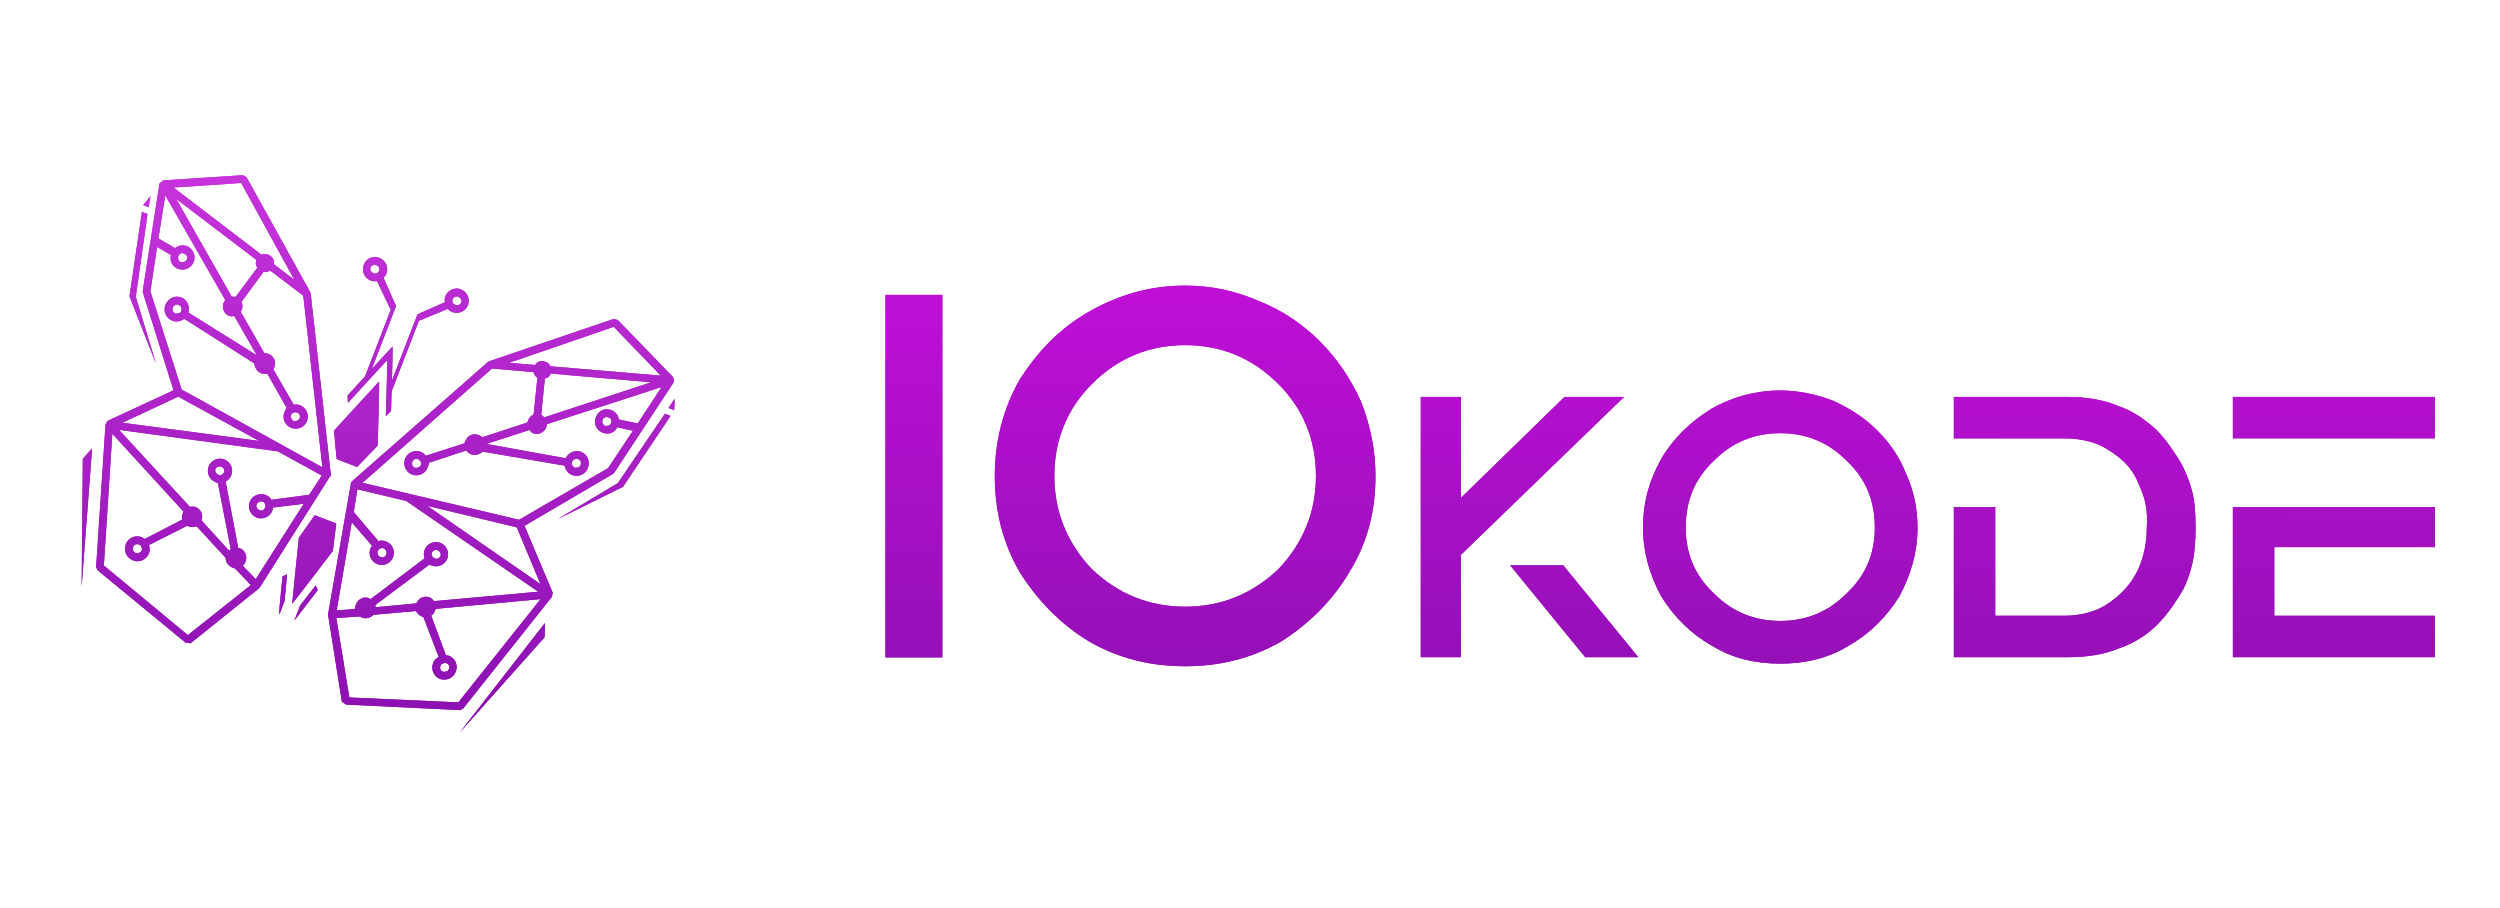 <?xml version="1.0" encoding="UTF-8" standalone="no"?>
<!DOCTYPE svg PUBLIC "-//W3C//DTD SVG 1.1//EN" "http://www.w3.org/Graphics/SVG/1.1/DTD/svg11.dtd">
<svg width="100%" height="100%" viewBox="0 0 10756 3906" version="1.1" xmlns="http://www.w3.org/2000/svg" xmlns:xlink="http://www.w3.org/1999/xlink" xml:space="preserve" xmlns:serif="http://www.serif.com/" style="fill-rule:evenodd;clip-rule:evenodd;stroke-linejoin:round;stroke-miterlimit:2;">
    <style>
        svg {
            filter: drop-shadow(0 0 3px #E579EB);
        }
    </style>
    <g transform="matrix(1,0,0,1,-21802.5,-5467.45)">
        <g id="_8.-Mariposa-y-texto-en-horizontal-sobre-fondo-oscuro" serif:id="8. Mariposa y texto en horizontal sobre fondo oscuro" transform="matrix(2.754,0,0,1,-25827.1,5467.45)">
            <g id="Texto">
                <g transform="matrix(4.36,0,0,12.006,17871.5,-7512.33)">
                    <g>
                        <g id="Letra-E" serif:id="Letra E" transform="matrix(0,463.987,463.987,0,703.96,657.993)">
                            <path d="M0.269,-0.078L0.269,0.078L0.237,0.078L0.237,-0.078L0.269,-0.078ZM0.322,-0.078L0.438,-0.078L0.438,0.078L0.406,0.078L0.406,-0.046L0.353,-0.046L0.353,0.078L0.322,0.078L0.322,-0.078Z" style="fill:url(#_Linear1);fill-rule:nonzero;"/>
                        </g>
                        <g id="Letra-D" serif:id="Letra D" transform="matrix(0,463.987,463.987,0,611.396,657.993)">
                            <path d="M0.237,-0.094L0.269,-0.094L0.269,-0.009C0.269,0.005 0.272,0.017 0.279,0.027C0.286,0.038 0.294,0.045 0.305,0.049C0.315,0.054 0.326,0.056 0.338,0.055C0.349,0.055 0.36,0.053 0.371,0.048C0.381,0.043 0.389,0.036 0.396,0.026C0.403,0.016 0.406,0.004 0.406,-0.009L0.406,-0.062L0.322,-0.062L0.322,-0.094L0.438,-0.094L0.438,-0.006C0.438,0.009 0.436,0.022 0.431,0.034C0.427,0.046 0.42,0.056 0.413,0.063C0.405,0.071 0.396,0.077 0.386,0.083C0.376,0.088 0.365,0.091 0.354,0.092C0.343,0.093 0.332,0.093 0.321,0.092C0.31,0.091 0.299,0.087 0.289,0.082C0.279,0.076 0.27,0.07 0.262,0.062C0.255,0.054 0.248,0.045 0.244,0.033C0.239,0.021 0.237,0.008 0.237,-0.006L0.237,-0.094Z" style="fill:url(#_Linear2);fill-rule:nonzero;"/>
                        </g>
                        <g id="Letra-O--2-" serif:id="Letra O (2)" transform="matrix(0,463.987,463.987,0,505.599,657.993)">
                            <path d="M0.246,-0.053C0.256,-0.069 0.268,-0.082 0.285,-0.092C0.301,-0.101 0.318,-0.106 0.338,-0.106C0.357,-0.106 0.374,-0.101 0.391,-0.092C0.407,-0.082 0.42,-0.069 0.429,-0.053C0.439,-0.037 0.443,-0.019 0.443,-0C0.443,0.019 0.439,0.037 0.429,0.053C0.42,0.069 0.407,0.082 0.391,0.092C0.374,0.101 0.357,0.106 0.338,0.106C0.323,0.106 0.309,0.103 0.296,0.097C0.283,0.092 0.272,0.084 0.263,0.075C0.253,0.065 0.246,0.054 0.24,0.041C0.235,0.028 0.232,0.014 0.232,-0C0.232,-0.019 0.237,-0.037 0.246,-0.053ZM0.389,-0.051C0.375,-0.066 0.358,-0.073 0.338,-0.073C0.317,-0.073 0.3,-0.066 0.286,-0.051C0.272,-0.037 0.265,-0.02 0.265,-0C0.265,0.02 0.272,0.037 0.286,0.051C0.3,0.066 0.317,0.073 0.338,0.073C0.358,0.073 0.375,0.066 0.389,0.051C0.403,0.037 0.41,0.02 0.41,-0C0.41,-0.02 0.403,-0.037 0.389,-0.051Z" style="fill:url(#_Linear3);fill-rule:nonzero;"/>
                        </g>
                        <g id="Letra-K" serif:id="Letra K" transform="matrix(0,463.987,463.987,0,415.75,657.993)">
                            <path d="M0.237,0.027L0.315,-0.053L0.237,-0.053L0.237,-0.084L0.438,-0.084L0.438,-0.053L0.359,-0.053C0.332,-0.025 0.291,0.017 0.237,0.073L0.237,0.027ZM0.367,-0.015L0.438,0.043L0.438,0.084L0.367,0.026L0.367,-0.015Z" style="fill:url(#_Linear4);fill-rule:nonzero;"/>
                        </g>
                        <g id="Letro-O--1-" serif:id="Letro O (1)" transform="matrix(0,463.987,463.987,0,292.356,657.993)">
                            <path d="M0.171,-0.074C0.184,-0.097 0.202,-0.114 0.224,-0.128C0.247,-0.141 0.272,-0.147 0.298,-0.147C0.325,-0.147 0.349,-0.141 0.372,-0.128C0.394,-0.114 0.412,-0.097 0.426,-0.074C0.439,-0.051 0.445,-0.027 0.445,0C0.445,0.027 0.439,0.051 0.426,0.074C0.412,0.096 0.394,0.114 0.372,0.127C0.349,0.141 0.325,0.147 0.298,0.147C0.278,0.147 0.259,0.143 0.241,0.136C0.223,0.128 0.207,0.117 0.194,0.104C0.181,0.091 0.17,0.075 0.163,0.057C0.155,0.039 0.151,0.02 0.151,0C0.151,-0.027 0.158,-0.051 0.171,-0.074ZM0.37,-0.072C0.35,-0.091 0.326,-0.101 0.298,-0.101C0.27,-0.101 0.246,-0.091 0.227,-0.072C0.207,-0.052 0.197,-0.028 0.197,0C0.197,0.028 0.207,0.052 0.227,0.072C0.246,0.091 0.27,0.101 0.298,0.101C0.326,0.101 0.35,0.091 0.37,0.072C0.389,0.052 0.399,0.028 0.399,0C0.399,-0.028 0.389,-0.052 0.37,-0.072Z" style="fill:url(#_Linear5);fill-rule:nonzero;"/>
                        </g>
                        <g id="Letra-I" serif:id="Letra I" transform="matrix(463.987,0,0,-463.987,56.898,796.344)">
                            <rect x="0.276" y="-0.14" width="0.044" height="0.28" style="fill:url(#_Linear6);"/>
                        </g>
                    </g>
                    <g>
                        <g id="Letra-E1" serif:id="Letra E" transform="matrix(0,463.987,463.987,0,703.96,657.993)">
                            <path d="M0.269,-0.078L0.269,0.078L0.237,0.078L0.237,-0.078L0.269,-0.078ZM0.322,-0.078L0.438,-0.078L0.438,0.078L0.406,0.078L0.406,-0.046L0.353,-0.046L0.353,0.078L0.322,0.078L0.322,-0.078Z" style="fill:url(#_Linear7);fill-rule:nonzero;"/>
                        </g>
                        <g id="Letra-D1" serif:id="Letra D" transform="matrix(0,463.987,463.987,0,611.396,657.993)">
                            <path d="M0.237,-0.094L0.269,-0.094L0.269,-0.009C0.269,0.005 0.272,0.017 0.279,0.027C0.286,0.038 0.294,0.045 0.305,0.049C0.315,0.054 0.326,0.056 0.338,0.055C0.349,0.055 0.36,0.053 0.371,0.048C0.381,0.043 0.389,0.036 0.396,0.026C0.403,0.016 0.406,0.004 0.406,-0.009L0.406,-0.062L0.322,-0.062L0.322,-0.094L0.438,-0.094L0.438,-0.006C0.438,0.009 0.436,0.022 0.431,0.034C0.427,0.046 0.42,0.056 0.413,0.063C0.405,0.071 0.396,0.077 0.386,0.083C0.376,0.088 0.365,0.091 0.354,0.092C0.343,0.093 0.332,0.093 0.321,0.092C0.31,0.091 0.299,0.087 0.289,0.082C0.279,0.076 0.27,0.07 0.262,0.062C0.255,0.054 0.248,0.045 0.244,0.033C0.239,0.021 0.237,0.008 0.237,-0.006L0.237,-0.094Z" style="fill:url(#_Linear8);fill-rule:nonzero;"/>
                        </g>
                        <g id="Letra-O--2-1" serif:id="Letra O (2)" transform="matrix(0,463.987,463.987,0,505.599,657.993)">
                            <path d="M0.246,-0.053C0.256,-0.069 0.268,-0.082 0.285,-0.092C0.301,-0.101 0.318,-0.106 0.338,-0.106C0.357,-0.106 0.374,-0.101 0.391,-0.092C0.407,-0.082 0.42,-0.069 0.429,-0.053C0.439,-0.037 0.443,-0.019 0.443,-0C0.443,0.019 0.439,0.037 0.429,0.053C0.42,0.069 0.407,0.082 0.391,0.092C0.374,0.101 0.357,0.106 0.338,0.106C0.323,0.106 0.309,0.103 0.296,0.097C0.283,0.092 0.272,0.084 0.263,0.075C0.253,0.065 0.246,0.054 0.24,0.041C0.235,0.028 0.232,0.014 0.232,-0C0.232,-0.019 0.237,-0.037 0.246,-0.053ZM0.389,-0.051C0.375,-0.066 0.358,-0.073 0.338,-0.073C0.317,-0.073 0.3,-0.066 0.286,-0.051C0.272,-0.037 0.265,-0.02 0.265,-0C0.265,0.02 0.272,0.037 0.286,0.051C0.3,0.066 0.317,0.073 0.338,0.073C0.358,0.073 0.375,0.066 0.389,0.051C0.403,0.037 0.41,0.02 0.41,-0C0.41,-0.02 0.403,-0.037 0.389,-0.051Z" style="fill:url(#_Linear9);fill-rule:nonzero;"/>
                        </g>
                        <g id="Letra-K1" serif:id="Letra K" transform="matrix(0,463.987,463.987,0,415.75,657.993)">
                            <path d="M0.237,0.027L0.315,-0.053L0.237,-0.053L0.237,-0.084L0.438,-0.084L0.438,-0.053L0.359,-0.053C0.332,-0.025 0.291,0.017 0.237,0.073L0.237,0.027ZM0.367,-0.015L0.438,0.043L0.438,0.084L0.367,0.026L0.367,-0.015Z" style="fill:url(#_Linear10);fill-rule:nonzero;"/>
                        </g>
                        <g id="Letro-O--1-1" serif:id="Letro O (1)" transform="matrix(0,463.987,463.987,0,292.356,657.993)">
                            <path d="M0.171,-0.074C0.184,-0.097 0.202,-0.114 0.224,-0.128C0.247,-0.141 0.272,-0.147 0.298,-0.147C0.325,-0.147 0.349,-0.141 0.372,-0.128C0.394,-0.114 0.412,-0.097 0.426,-0.074C0.439,-0.051 0.445,-0.027 0.445,0C0.445,0.027 0.439,0.051 0.426,0.074C0.412,0.096 0.394,0.114 0.372,0.127C0.349,0.141 0.325,0.147 0.298,0.147C0.278,0.147 0.259,0.143 0.241,0.136C0.223,0.128 0.207,0.117 0.194,0.104C0.181,0.091 0.17,0.075 0.163,0.057C0.155,0.039 0.151,0.02 0.151,0C0.151,-0.027 0.158,-0.051 0.171,-0.074ZM0.37,-0.072C0.35,-0.091 0.326,-0.101 0.298,-0.101C0.27,-0.101 0.246,-0.091 0.227,-0.072C0.207,-0.052 0.197,-0.028 0.197,0C0.197,0.028 0.207,0.052 0.227,0.072C0.246,0.091 0.27,0.101 0.298,0.101C0.326,0.101 0.35,0.091 0.37,0.072C0.389,0.052 0.399,0.028 0.399,0C0.399,-0.028 0.389,-0.052 0.37,-0.072Z" style="fill:url(#_Linear11);fill-rule:nonzero;"/>
                        </g>
                        <g id="Letra-I1" serif:id="Letra I" transform="matrix(463.987,0,0,-463.987,56.898,796.344)">
                            <rect x="0.276" y="-0.14" width="0.044" height="0.28" style="fill:url(#_Linear12);"/>
                        </g>
                    </g>
                </g>
            </g>
            <g id="Mariposa">
                <g transform="matrix(1.618,0,0,4.456,17077.3,-18.077)">
                    <g>
                        <g id="Ala-derecha" serif:id="Ala derecha">
                            <g id="Margen-inferior" serif:id="Margen inferior" transform="matrix(-211.518,547.818,547.818,211.518,757.563,306.908)">
                                <path d="M0.753,-0.037L0.556,0.037L0.534,0.029L0.753,-0.037Z" style="fill:url(#_Linear13);fill-rule:nonzero;"/>
                            </g>
                            <g id="Margen-medio" serif:id="Margen medio" transform="matrix(-211.518,547.818,547.818,211.518,781.172,316.024)">
                                <path d="M0.276,0.015L0.367,-0.056L0.279,0.025L0.142,0.056L0.142,0.046L0.276,0.015Z" style="fill:url(#_Linear14);fill-rule:nonzero;"/>
                            </g>
                            <g id="Margen-superior" serif:id="Margen superior" transform="matrix(-211.518,547.818,547.818,211.518,810.277,327.262)">
                                <path d="M0.131,-0.005L0.131,0.005L0.113,-0.001L0.131,-0.005Z" style="fill:url(#_Linear15);fill-rule:nonzero;"/>
                            </g>
                            <g id="Ala" transform="matrix(-211.518,547.818,547.818,211.518,684.248,278.6)">
                                <path d="M0.165,-0.077L0.167,-0.079L0.431,-0.217L0.434,-0.218L0.436,-0.217L0.436,-0.217L0.437,-0.217L0.437,-0.217L0.649,-0.175L0.651,-0.174L0.775,-0.102L0.777,-0.094L0.718,0.084L0.714,0.088L0.49,0.158L0.483,0.157L0.397,0.074L0.265,0.179L0.263,0.18L0.088,0.218L0.081,0.214L0.026,0.095L0.027,0.088L0.165,-0.077ZM0.156,-0.046L0.039,0.093L0.086,0.194L0.137,0.019C0.134,0.017 0.133,0.013 0.133,0.009C0.133,0.002 0.137,-0.004 0.144,-0.005L0.156,-0.046ZM0.427,-0.2L0.175,-0.069L0.156,-0.003C0.159,-0.001 0.162,0.002 0.162,0.006L0.221,0.022C0.224,0.019 0.228,0.017 0.233,0.017C0.235,0.017 0.236,0.017 0.237,0.017L0.286,-0.043C0.285,-0.045 0.285,-0.048 0.285,-0.05C0.285,-0.06 0.292,-0.067 0.302,-0.067C0.303,-0.067 0.304,-0.067 0.306,-0.067L0.348,-0.119C0.346,-0.122 0.345,-0.125 0.345,-0.129C0.345,-0.14 0.354,-0.149 0.365,-0.149C0.376,-0.149 0.385,-0.14 0.385,-0.129C0.385,-0.118 0.376,-0.109 0.365,-0.109C0.362,-0.109 0.36,-0.109 0.357,-0.11L0.316,-0.06C0.318,-0.057 0.319,-0.054 0.319,-0.05C0.319,-0.043 0.314,-0.037 0.308,-0.034L0.281,0.1C0.287,0.103 0.291,0.11 0.291,0.117C0.291,0.128 0.282,0.137 0.271,0.137C0.259,0.137 0.25,0.128 0.25,0.117C0.25,0.106 0.259,0.098 0.269,0.097L0.294,-0.033L0.247,0.025C0.249,0.027 0.25,0.03 0.25,0.033C0.25,0.042 0.242,0.049 0.233,0.049C0.231,0.049 0.23,0.049 0.228,0.048L0.103,0.202L0.173,0.187L0.178,0.156C0.172,0.152 0.168,0.146 0.168,0.139C0.168,0.127 0.177,0.119 0.188,0.119C0.199,0.119 0.208,0.127 0.208,0.139C0.208,0.149 0.201,0.157 0.191,0.158L0.187,0.184L0.259,0.168L0.391,0.062L0.427,-0.2ZM0.217,0.034L0.159,0.018C0.157,0.022 0.153,0.024 0.148,0.024L0.102,0.183L0.219,0.04C0.218,0.038 0.217,0.036 0.217,0.034ZM0.196,0.139C0.196,0.134 0.192,0.131 0.188,0.131C0.184,0.131 0.181,0.134 0.181,0.139C0.181,0.143 0.184,0.146 0.188,0.146C0.191,0.146 0.194,0.144 0.195,0.141C0.196,0.14 0.196,0.139 0.196,0.139ZM0.373,-0.129C0.373,-0.133 0.369,-0.136 0.365,-0.136C0.361,-0.136 0.358,-0.133 0.358,-0.129C0.358,-0.125 0.361,-0.121 0.365,-0.121C0.368,-0.121 0.371,-0.123 0.372,-0.126C0.372,-0.127 0.373,-0.128 0.373,-0.129ZM0.278,0.117C0.278,0.113 0.275,0.109 0.271,0.109C0.266,0.109 0.263,0.113 0.263,0.117C0.263,0.121 0.266,0.124 0.271,0.124C0.274,0.124 0.276,0.122 0.277,0.119C0.278,0.119 0.278,0.118 0.278,0.117ZM0.477,-0.196L0.44,-0.204L0.429,-0.122L0.49,0.134L0.566,-0.02C0.565,-0.022 0.563,-0.026 0.563,-0.029C0.563,-0.039 0.571,-0.046 0.58,-0.046L0.61,-0.106C0.609,-0.107 0.608,-0.107 0.607,-0.108L0.513,-0.049C0.513,-0.048 0.513,-0.046 0.513,-0.045C0.513,-0.034 0.504,-0.025 0.493,-0.025C0.482,-0.025 0.473,-0.034 0.473,-0.045C0.473,-0.056 0.482,-0.065 0.493,-0.065C0.498,-0.065 0.503,-0.063 0.506,-0.06L0.601,-0.119C0.6,-0.12 0.6,-0.121 0.6,-0.121C0.6,-0.131 0.608,-0.138 0.617,-0.138C0.62,-0.138 0.622,-0.138 0.625,-0.137L0.638,-0.164L0.494,-0.193L0.518,-0.148C0.52,-0.148 0.521,-0.149 0.523,-0.149C0.534,-0.149 0.543,-0.14 0.543,-0.129C0.543,-0.118 0.534,-0.109 0.523,-0.109C0.512,-0.109 0.503,-0.118 0.503,-0.129C0.503,-0.133 0.504,-0.138 0.507,-0.141L0.477,-0.196ZM0.424,-0.087L0.404,0.063L0.477,0.133L0.424,-0.087ZM0.53,-0.129C0.53,-0.133 0.527,-0.136 0.523,-0.136C0.519,-0.136 0.515,-0.133 0.515,-0.129C0.515,-0.125 0.519,-0.121 0.523,-0.121C0.526,-0.121 0.529,-0.123 0.53,-0.126C0.53,-0.127 0.53,-0.128 0.53,-0.129ZM0.5,-0.045C0.5,-0.049 0.497,-0.052 0.493,-0.052C0.489,-0.052 0.486,-0.049 0.486,-0.045C0.486,-0.041 0.489,-0.037 0.493,-0.037C0.496,-0.037 0.499,-0.039 0.5,-0.042C0.5,-0.043 0.5,-0.044 0.5,-0.045ZM0.661,0.055C0.65,0.055 0.641,0.046 0.641,0.035C0.641,0.034 0.642,0.032 0.642,0.03L0.59,-0.016C0.588,-0.014 0.584,-0.013 0.58,-0.013C0.579,-0.013 0.578,-0.013 0.577,-0.013L0.5,0.142L0.707,0.077L0.764,-0.093L0.65,-0.16L0.634,-0.126C0.634,-0.124 0.634,-0.123 0.634,-0.121C0.634,-0.114 0.63,-0.108 0.623,-0.105L0.592,-0.042C0.595,-0.039 0.597,-0.034 0.597,-0.029C0.597,-0.029 0.597,-0.028 0.597,-0.027L0.649,0.02C0.652,0.017 0.657,0.015 0.661,0.015C0.673,0.015 0.682,0.024 0.682,0.035C0.682,0.038 0.681,0.04 0.68,0.043C0.677,0.05 0.67,0.055 0.661,0.055ZM0.669,0.035C0.669,0.031 0.666,0.028 0.661,0.028C0.66,0.028 0.659,0.028 0.658,0.029L0.655,0.032C0.654,0.033 0.654,0.034 0.654,0.035C0.654,0.04 0.657,0.043 0.661,0.043C0.665,0.043 0.667,0.041 0.668,0.038C0.669,0.037 0.669,0.036 0.669,0.035Z" style="fill:url(#_Linear16);fill-rule:nonzero;"/>
                            </g>
                        </g>
                        <g id="Torso">
                            <g id="Segmento-derecho" serif:id="Segmento derecho" transform="matrix(-211.518,547.818,547.818,211.518,567.003,233.331)">
                                <path d="M0.612,0.003L0.652,-0.009L0.679,-0.009L0.618,0.009L0.612,0.003Z" style="fill:url(#_Linear17);fill-rule:nonzero;"/>
                            </g>
                            <g id="Segmento-izquierdo" serif:id="Segmento izquierdo" transform="matrix(-211.518,547.818,547.818,211.518,542.652,223.929)">
                                <path d="M0.618,-0.009C0.623,-0.007 0.628,-0.006 0.632,-0.005L0.632,-0.005C0.657,0.002 0.679,0.008 0.678,0.009L0.652,0.009C0.652,0.008 0.644,0.006 0.633,0.003L0.633,0.003L0.612,-0.003L0.618,-0.009Z" style="fill:url(#_Linear18);fill-rule:nonzero;"/>
                            </g>
                            <g id="Abdomen" transform="matrix(-211.518,547.818,547.818,211.518,555.466,228.876)">
                                <path d="M0.549,-0.03C0.549,-0.03 0.656,-0.001 0.654,-0.001C0.652,-0 0.549,0.03 0.549,0.03L0.505,0.019L0.505,-0.019L0.549,-0.03Z" style="fill:url(#_Linear19);fill-rule:nonzero;"/>
                            </g>
                            <g id="Torax" transform="matrix(-211.518,547.818,547.818,211.518,554.585,228.536)">
                                <path d="M0.262,0.002C0.264,0.001 0.364,-0.038 0.364,-0.038L0.406,-0.017L0.406,0.019L0.361,0.038C0.361,0.038 0.261,0.003 0.262,0.002C0.262,0.002 0.262,0.002 0.262,0.002Z" style="fill:url(#_Linear20);fill-rule:nonzero;"/>
                            </g>
                            <g id="Cabeza" transform="matrix(-211.518,547.818,547.818,211.518,554.584,228.536)">
                                <path d="M0.2,0.002C0.202,0.001 0.302,-0.038 0.302,-0.038L0.313,-0.033C0.285,-0.022 0.226,0.001 0.224,0.002C0.223,0.002 0.283,0.023 0.311,0.033L0.3,0.038C0.3,0.038 0.2,0.003 0.2,0.002C0.2,0.002 0.2,0.002 0.2,0.002Z" style="fill:url(#_Linear21);fill-rule:nonzero;"/>
                            </g>
                            <g id="Antena-izquieda" serif:id="Antena izquieda" transform="matrix(-211.518,547.818,547.818,211.518,585.952,240.647)">
                                <path d="M0.092,-0.004C0.095,-0.004 0.099,-0.003 0.101,-0.001L0.136,-0.036L0.256,-0.036L0.276,-0.03L0.145,-0.03L0.11,0.007C0.111,0.01 0.112,0.013 0.112,0.016C0.112,0.027 0.103,0.036 0.092,0.036C0.081,0.036 0.072,0.027 0.072,0.016C0.072,0.014 0.072,0.011 0.073,0.009C0.076,0.002 0.083,-0.004 0.092,-0.004ZM0.099,0.016C0.099,0.012 0.096,0.009 0.092,0.009C0.088,0.009 0.085,0.012 0.085,0.016C0.085,0.02 0.088,0.024 0.092,0.024C0.095,0.024 0.098,0.022 0.099,0.019C0.099,0.018 0.099,0.017 0.099,0.016Z" style="fill:url(#_Linear22);fill-rule:nonzero;"/>
                            </g>
                            <g id="Antena-derecha" serif:id="Antena derecha" transform="matrix(-211.518,547.818,547.818,211.518,525.292,217.226)">
                                <path d="M0.092,-0.037C0.103,-0.037 0.112,-0.028 0.112,-0.017C0.112,-0.014 0.111,-0.01 0.109,-0.007L0.145,0.031L0.276,0.031L0.256,0.037L0.136,0.037L0.1,0.001C0.098,0.002 0.095,0.003 0.092,0.003C0.081,0.003 0.072,-0.006 0.072,-0.017C0.072,-0.02 0.072,-0.022 0.073,-0.024C0.076,-0.032 0.083,-0.037 0.092,-0.037ZM0.099,-0.017C0.099,-0.021 0.096,-0.025 0.092,-0.025C0.088,-0.025 0.085,-0.021 0.085,-0.017C0.085,-0.013 0.088,-0.01 0.092,-0.01C0.095,-0.01 0.098,-0.012 0.099,-0.015C0.099,-0.015 0.099,-0.016 0.099,-0.017Z" style="fill:url(#_Linear23);fill-rule:nonzero;"/>
                            </g>
                        </g>
                        <g id="Ala-izquierda" serif:id="Ala izquierda">
                            <g id="Ala1" serif:id="Ala" transform="matrix(-211.518,547.818,547.818,211.518,426.394,179.04)">
                                <path d="M0.081,-0.214L0.088,-0.218L0.263,-0.18L0.265,-0.179L0.397,-0.074L0.483,-0.157L0.49,-0.158L0.714,-0.088L0.718,-0.084L0.777,0.094L0.775,0.102L0.651,0.174L0.649,0.175L0.437,0.217L0.437,0.217L0.434,0.218L0.427,0.214L0.167,0.079L0.165,0.077L0.027,-0.088L0.026,-0.095L0.081,-0.214ZM0.086,-0.194L0.039,-0.093L0.156,0.046L0.144,0.005C0.137,0.004 0.133,-0.002 0.133,-0.009C0.133,-0.013 0.134,-0.017 0.137,-0.019L0.086,-0.194ZM0.173,-0.187L0.103,-0.202L0.228,-0.048C0.23,-0.049 0.231,-0.049 0.233,-0.049C0.242,-0.049 0.25,-0.042 0.25,-0.033C0.25,-0.03 0.249,-0.027 0.247,-0.025L0.294,0.033L0.269,-0.097C0.259,-0.098 0.25,-0.106 0.25,-0.117C0.25,-0.128 0.259,-0.137 0.271,-0.137C0.282,-0.137 0.291,-0.128 0.291,-0.117C0.291,-0.11 0.287,-0.103 0.281,-0.1L0.308,0.034C0.314,0.037 0.319,0.043 0.319,0.05C0.319,0.054 0.318,0.057 0.316,0.06L0.357,0.11C0.36,0.109 0.362,0.109 0.365,0.109C0.376,0.109 0.385,0.118 0.385,0.129C0.385,0.14 0.376,0.149 0.365,0.149C0.354,0.149 0.345,0.14 0.345,0.129C0.345,0.125 0.346,0.122 0.348,0.119L0.306,0.067C0.304,0.067 0.303,0.067 0.302,0.067C0.292,0.067 0.285,0.06 0.285,0.05C0.285,0.048 0.285,0.045 0.286,0.043L0.237,-0.017C0.236,-0.017 0.235,-0.017 0.233,-0.017C0.228,-0.017 0.224,-0.019 0.221,-0.022L0.162,-0.006C0.162,-0.002 0.159,0.001 0.156,0.003L0.175,0.069L0.427,0.2L0.391,-0.062L0.259,-0.168L0.187,-0.184L0.191,-0.158C0.201,-0.157 0.208,-0.149 0.208,-0.139C0.208,-0.128 0.199,-0.119 0.188,-0.119C0.177,-0.119 0.168,-0.128 0.168,-0.139C0.168,-0.146 0.172,-0.152 0.178,-0.156L0.173,-0.187ZM0.102,-0.183L0.148,-0.024C0.153,-0.024 0.157,-0.022 0.159,-0.018L0.217,-0.034C0.217,-0.036 0.218,-0.038 0.219,-0.04L0.102,-0.183ZM0.196,-0.139C0.196,-0.143 0.192,-0.146 0.188,-0.146C0.184,-0.146 0.181,-0.143 0.181,-0.139C0.181,-0.134 0.184,-0.131 0.188,-0.131C0.191,-0.131 0.194,-0.133 0.195,-0.136C0.196,-0.137 0.196,-0.138 0.196,-0.139ZM0.278,-0.117C0.278,-0.121 0.275,-0.124 0.271,-0.124C0.266,-0.124 0.263,-0.121 0.263,-0.117C0.263,-0.113 0.266,-0.109 0.271,-0.109C0.274,-0.109 0.276,-0.111 0.277,-0.114C0.278,-0.115 0.278,-0.116 0.278,-0.117ZM0.477,-0.133L0.404,-0.063L0.424,0.087L0.477,-0.133ZM0.373,0.129C0.373,0.125 0.369,0.121 0.365,0.121C0.361,0.121 0.358,0.125 0.358,0.129C0.358,0.133 0.361,0.136 0.365,0.136C0.368,0.136 0.371,0.134 0.372,0.131C0.372,0.13 0.373,0.13 0.373,0.129ZM0.49,-0.134L0.429,0.122L0.44,0.204L0.477,0.196L0.507,0.141C0.504,0.138 0.503,0.133 0.503,0.129C0.503,0.118 0.512,0.109 0.523,0.109C0.534,0.109 0.543,0.118 0.543,0.129C0.543,0.14 0.534,0.149 0.523,0.149C0.521,0.149 0.52,0.148 0.518,0.148L0.494,0.193L0.638,0.164L0.625,0.136C0.622,0.138 0.62,0.138 0.617,0.138C0.608,0.138 0.6,0.131 0.6,0.121C0.6,0.12 0.6,0.12 0.601,0.119L0.506,0.06C0.503,0.063 0.498,0.065 0.493,0.065C0.482,0.065 0.473,0.056 0.473,0.045C0.473,0.034 0.482,0.025 0.493,0.025C0.504,0.025 0.513,0.034 0.513,0.045C0.513,0.046 0.513,0.048 0.513,0.049L0.607,0.108C0.608,0.107 0.609,0.107 0.61,0.106L0.58,0.046C0.571,0.046 0.563,0.039 0.563,0.029C0.563,0.026 0.565,0.022 0.566,0.02L0.49,-0.134ZM0.707,-0.077L0.5,-0.142L0.577,0.013C0.578,0.013 0.579,0.013 0.58,0.013C0.584,0.013 0.588,0.014 0.59,0.016L0.642,-0.03C0.642,-0.032 0.641,-0.034 0.641,-0.035C0.641,-0.047 0.65,-0.056 0.661,-0.056C0.673,-0.056 0.682,-0.047 0.682,-0.035C0.682,-0.024 0.673,-0.015 0.661,-0.015C0.657,-0.015 0.652,-0.017 0.649,-0.02L0.597,0.027C0.597,0.028 0.597,0.029 0.597,0.029C0.597,0.034 0.595,0.039 0.592,0.042L0.623,0.105C0.63,0.108 0.634,0.114 0.634,0.121C0.634,0.123 0.634,0.124 0.634,0.126L0.65,0.16L0.764,0.093L0.707,-0.077ZM0.5,0.045C0.5,0.041 0.497,0.037 0.493,0.037C0.489,0.037 0.486,0.041 0.486,0.045C0.486,0.049 0.489,0.052 0.493,0.052C0.496,0.052 0.499,0.05 0.5,0.047C0.5,0.046 0.5,0.046 0.5,0.045ZM0.53,0.129C0.53,0.125 0.527,0.121 0.523,0.121C0.519,0.121 0.515,0.125 0.515,0.129C0.515,0.133 0.519,0.136 0.523,0.136C0.526,0.136 0.529,0.134 0.53,0.131C0.53,0.13 0.53,0.13 0.53,0.129ZM0.669,-0.035C0.669,-0.04 0.666,-0.043 0.661,-0.043C0.657,-0.043 0.654,-0.04 0.654,-0.035C0.654,-0.034 0.654,-0.033 0.655,-0.032L0.658,-0.029C0.659,-0.028 0.66,-0.028 0.661,-0.028C0.665,-0.028 0.667,-0.03 0.668,-0.033C0.669,-0.034 0.669,-0.035 0.669,-0.035Z" style="fill:url(#_Linear24);fill-rule:nonzero;"/>
                            </g>
                            <g id="Margen-inferior1" serif:id="Margen inferior" transform="matrix(-211.518,547.818,547.818,211.518,352.169,150.381)">
                                <path d="M0.556,-0.037L0.753,0.037L0.534,-0.029L0.556,-0.037Z" style="fill:url(#_Linear25);fill-rule:nonzero;"/>
                            </g>
                            <g id="Margen-medio1" serif:id="Margen medio" transform="matrix(-211.518,547.818,547.818,211.518,332.072,142.622)">
                                <path d="M0.279,-0.025L0.367,0.056L0.276,-0.015L0.142,-0.046L0.142,-0.056L0.279,-0.025Z" style="fill:url(#_Linear26);fill-rule:nonzero;"/>
                            </g>
                            <g id="Margen-superior1" serif:id="Margen superior" transform="matrix(-211.518,547.818,547.818,211.518,302.967,131.384)">
                                <path d="M0.131,-0.005L0.131,0.005L0.113,0.001L0.131,-0.005Z" style="fill:url(#_Linear27);fill-rule:nonzero;"/>
                            </g>
                        </g>
                    </g>
                    <g>
                        <g id="Ala-derecha1" serif:id="Ala derecha">
                            <g id="Margen-inferior2" serif:id="Margen inferior" transform="matrix(-211.518,547.818,547.818,211.518,757.563,306.908)">
                                <path d="M0.753,-0.037L0.556,0.037L0.534,0.029L0.753,-0.037Z" style="fill:url(#_Linear28);fill-rule:nonzero;"/>
                            </g>
                            <g id="Margen-medio2" serif:id="Margen medio" transform="matrix(-211.518,547.818,547.818,211.518,781.172,316.024)">
                                <path d="M0.276,0.015L0.367,-0.056L0.279,0.025L0.142,0.056L0.142,0.046L0.276,0.015Z" style="fill:url(#_Linear29);fill-rule:nonzero;"/>
                            </g>
                            <g id="Margen-superior2" serif:id="Margen superior" transform="matrix(-211.518,547.818,547.818,211.518,810.277,327.262)">
                                <path d="M0.131,-0.005L0.131,0.005L0.113,-0.001L0.131,-0.005Z" style="fill:url(#_Linear30);fill-rule:nonzero;"/>
                            </g>
                            <g id="Ala2" serif:id="Ala" transform="matrix(-211.518,547.818,547.818,211.518,684.248,278.6)">
                                <path d="M0.165,-0.077L0.167,-0.079L0.431,-0.217L0.434,-0.218L0.436,-0.217L0.436,-0.217L0.437,-0.217L0.437,-0.217L0.649,-0.175L0.651,-0.174L0.775,-0.102L0.777,-0.094L0.718,0.084L0.714,0.088L0.49,0.158L0.483,0.157L0.397,0.074L0.265,0.179L0.263,0.18L0.088,0.218L0.081,0.214L0.026,0.095L0.027,0.088L0.165,-0.077ZM0.156,-0.046L0.039,0.093L0.086,0.194L0.137,0.019C0.134,0.017 0.133,0.013 0.133,0.009C0.133,0.002 0.137,-0.004 0.144,-0.005L0.156,-0.046ZM0.427,-0.2L0.175,-0.069L0.156,-0.003C0.159,-0.001 0.162,0.002 0.162,0.006L0.221,0.022C0.224,0.019 0.228,0.017 0.233,0.017C0.235,0.017 0.236,0.017 0.237,0.017L0.286,-0.043C0.285,-0.045 0.285,-0.048 0.285,-0.05C0.285,-0.06 0.292,-0.067 0.302,-0.067C0.303,-0.067 0.304,-0.067 0.306,-0.067L0.348,-0.119C0.346,-0.122 0.345,-0.125 0.345,-0.129C0.345,-0.14 0.354,-0.149 0.365,-0.149C0.376,-0.149 0.385,-0.14 0.385,-0.129C0.385,-0.118 0.376,-0.109 0.365,-0.109C0.362,-0.109 0.36,-0.109 0.357,-0.11L0.316,-0.06C0.318,-0.057 0.319,-0.054 0.319,-0.05C0.319,-0.043 0.314,-0.037 0.308,-0.034L0.281,0.1C0.287,0.103 0.291,0.11 0.291,0.117C0.291,0.128 0.282,0.137 0.271,0.137C0.259,0.137 0.25,0.128 0.25,0.117C0.25,0.106 0.259,0.098 0.269,0.097L0.294,-0.033L0.247,0.025C0.249,0.027 0.25,0.03 0.25,0.033C0.25,0.042 0.242,0.049 0.233,0.049C0.231,0.049 0.23,0.049 0.228,0.048L0.103,0.202L0.173,0.187L0.178,0.156C0.172,0.152 0.168,0.146 0.168,0.139C0.168,0.127 0.177,0.119 0.188,0.119C0.199,0.119 0.208,0.127 0.208,0.139C0.208,0.149 0.201,0.157 0.191,0.158L0.187,0.184L0.259,0.168L0.391,0.062L0.427,-0.2ZM0.217,0.034L0.159,0.018C0.157,0.022 0.153,0.024 0.148,0.024L0.102,0.183L0.219,0.04C0.218,0.038 0.217,0.036 0.217,0.034ZM0.196,0.139C0.196,0.134 0.192,0.131 0.188,0.131C0.184,0.131 0.181,0.134 0.181,0.139C0.181,0.143 0.184,0.146 0.188,0.146C0.191,0.146 0.194,0.144 0.195,0.141C0.196,0.14 0.196,0.139 0.196,0.139ZM0.373,-0.129C0.373,-0.133 0.369,-0.136 0.365,-0.136C0.361,-0.136 0.358,-0.133 0.358,-0.129C0.358,-0.125 0.361,-0.121 0.365,-0.121C0.368,-0.121 0.371,-0.123 0.372,-0.126C0.372,-0.127 0.373,-0.128 0.373,-0.129ZM0.278,0.117C0.278,0.113 0.275,0.109 0.271,0.109C0.266,0.109 0.263,0.113 0.263,0.117C0.263,0.121 0.266,0.124 0.271,0.124C0.274,0.124 0.276,0.122 0.277,0.119C0.278,0.119 0.278,0.118 0.278,0.117ZM0.477,-0.196L0.44,-0.204L0.429,-0.122L0.49,0.134L0.566,-0.02C0.565,-0.022 0.563,-0.026 0.563,-0.029C0.563,-0.039 0.571,-0.046 0.58,-0.046L0.61,-0.106C0.609,-0.107 0.608,-0.107 0.607,-0.108L0.513,-0.049C0.513,-0.048 0.513,-0.046 0.513,-0.045C0.513,-0.034 0.504,-0.025 0.493,-0.025C0.482,-0.025 0.473,-0.034 0.473,-0.045C0.473,-0.056 0.482,-0.065 0.493,-0.065C0.498,-0.065 0.503,-0.063 0.506,-0.06L0.601,-0.119C0.6,-0.12 0.6,-0.121 0.6,-0.121C0.6,-0.131 0.608,-0.138 0.617,-0.138C0.62,-0.138 0.622,-0.138 0.625,-0.137L0.638,-0.164L0.494,-0.193L0.518,-0.148C0.52,-0.148 0.521,-0.149 0.523,-0.149C0.534,-0.149 0.543,-0.14 0.543,-0.129C0.543,-0.118 0.534,-0.109 0.523,-0.109C0.512,-0.109 0.503,-0.118 0.503,-0.129C0.503,-0.133 0.504,-0.138 0.507,-0.141L0.477,-0.196ZM0.424,-0.087L0.404,0.063L0.477,0.133L0.424,-0.087ZM0.53,-0.129C0.53,-0.133 0.527,-0.136 0.523,-0.136C0.519,-0.136 0.515,-0.133 0.515,-0.129C0.515,-0.125 0.519,-0.121 0.523,-0.121C0.526,-0.121 0.529,-0.123 0.53,-0.126C0.53,-0.127 0.53,-0.128 0.53,-0.129ZM0.5,-0.045C0.5,-0.049 0.497,-0.052 0.493,-0.052C0.489,-0.052 0.486,-0.049 0.486,-0.045C0.486,-0.041 0.489,-0.037 0.493,-0.037C0.496,-0.037 0.499,-0.039 0.5,-0.042C0.5,-0.043 0.5,-0.044 0.5,-0.045ZM0.661,0.055C0.65,0.055 0.641,0.046 0.641,0.035C0.641,0.034 0.642,0.032 0.642,0.03L0.59,-0.016C0.588,-0.014 0.584,-0.013 0.58,-0.013C0.579,-0.013 0.578,-0.013 0.577,-0.013L0.5,0.142L0.707,0.077L0.764,-0.093L0.65,-0.16L0.634,-0.126C0.634,-0.124 0.634,-0.123 0.634,-0.121C0.634,-0.114 0.63,-0.108 0.623,-0.105L0.592,-0.042C0.595,-0.039 0.597,-0.034 0.597,-0.029C0.597,-0.029 0.597,-0.028 0.597,-0.027L0.649,0.02C0.652,0.017 0.657,0.015 0.661,0.015C0.673,0.015 0.682,0.024 0.682,0.035C0.682,0.038 0.681,0.04 0.68,0.043C0.677,0.05 0.67,0.055 0.661,0.055ZM0.669,0.035C0.669,0.031 0.666,0.028 0.661,0.028C0.66,0.028 0.659,0.028 0.658,0.029L0.655,0.032C0.654,0.033 0.654,0.034 0.654,0.035C0.654,0.04 0.657,0.043 0.661,0.043C0.665,0.043 0.667,0.041 0.668,0.038C0.669,0.037 0.669,0.036 0.669,0.035Z" style="fill:url(#_Linear31);fill-rule:nonzero;"/>
                            </g>
                        </g>
                        <g id="Torso1" serif:id="Torso">
                            <g id="Segmento-derecho1" serif:id="Segmento derecho" transform="matrix(-211.518,547.818,547.818,211.518,567.003,233.331)">
                                <path d="M0.612,0.003L0.652,-0.009L0.679,-0.009L0.618,0.009L0.612,0.003Z" style="fill:url(#_Linear32);fill-rule:nonzero;"/>
                            </g>
                            <g id="Segmento-izquierdo1" serif:id="Segmento izquierdo" transform="matrix(-211.518,547.818,547.818,211.518,542.652,223.929)">
                                <path d="M0.618,-0.009C0.623,-0.007 0.628,-0.006 0.632,-0.005L0.632,-0.005C0.657,0.002 0.679,0.008 0.678,0.009L0.652,0.009C0.652,0.008 0.644,0.006 0.633,0.003L0.633,0.003L0.612,-0.003L0.618,-0.009Z" style="fill:url(#_Linear33);fill-rule:nonzero;"/>
                            </g>
                            <g id="Abdomen1" serif:id="Abdomen" transform="matrix(-211.518,547.818,547.818,211.518,555.466,228.876)">
                                <path d="M0.549,-0.03C0.549,-0.03 0.656,-0.001 0.654,-0.001C0.652,-0 0.549,0.03 0.549,0.03L0.505,0.019L0.505,-0.019L0.549,-0.03Z" style="fill:url(#_Linear34);fill-rule:nonzero;"/>
                            </g>
                            <g id="Torax1" serif:id="Torax" transform="matrix(-211.518,547.818,547.818,211.518,554.585,228.536)">
                                <path d="M0.262,0.002C0.264,0.001 0.364,-0.038 0.364,-0.038L0.406,-0.017L0.406,0.019L0.361,0.038C0.361,0.038 0.261,0.003 0.262,0.002C0.262,0.002 0.262,0.002 0.262,0.002Z" style="fill:url(#_Linear35);fill-rule:nonzero;"/>
                            </g>
                            <g id="Cabeza1" serif:id="Cabeza" transform="matrix(-211.518,547.818,547.818,211.518,554.584,228.536)">
                                <path d="M0.2,0.002C0.202,0.001 0.302,-0.038 0.302,-0.038L0.313,-0.033C0.285,-0.022 0.226,0.001 0.224,0.002C0.223,0.002 0.283,0.023 0.311,0.033L0.3,0.038C0.3,0.038 0.2,0.003 0.2,0.002C0.2,0.002 0.2,0.002 0.2,0.002Z" style="fill:url(#_Linear36);fill-rule:nonzero;"/>
                            </g>
                            <g id="Antena-izquieda1" serif:id="Antena izquieda" transform="matrix(-211.518,547.818,547.818,211.518,585.952,240.647)">
                                <path d="M0.092,-0.004C0.095,-0.004 0.099,-0.003 0.101,-0.001L0.136,-0.036L0.256,-0.036L0.276,-0.03L0.145,-0.03L0.11,0.007C0.111,0.01 0.112,0.013 0.112,0.016C0.112,0.027 0.103,0.036 0.092,0.036C0.081,0.036 0.072,0.027 0.072,0.016C0.072,0.014 0.072,0.011 0.073,0.009C0.076,0.002 0.083,-0.004 0.092,-0.004ZM0.099,0.016C0.099,0.012 0.096,0.009 0.092,0.009C0.088,0.009 0.085,0.012 0.085,0.016C0.085,0.02 0.088,0.024 0.092,0.024C0.095,0.024 0.098,0.022 0.099,0.019C0.099,0.018 0.099,0.017 0.099,0.016Z" style="fill:url(#_Linear37);fill-rule:nonzero;"/>
                            </g>
                            <g id="Antena-derecha1" serif:id="Antena derecha" transform="matrix(-211.518,547.818,547.818,211.518,525.292,217.226)">
                                <path d="M0.092,-0.037C0.103,-0.037 0.112,-0.028 0.112,-0.017C0.112,-0.014 0.111,-0.01 0.109,-0.007L0.145,0.031L0.276,0.031L0.256,0.037L0.136,0.037L0.1,0.001C0.098,0.002 0.095,0.003 0.092,0.003C0.081,0.003 0.072,-0.006 0.072,-0.017C0.072,-0.02 0.072,-0.022 0.073,-0.024C0.076,-0.032 0.083,-0.037 0.092,-0.037ZM0.099,-0.017C0.099,-0.021 0.096,-0.025 0.092,-0.025C0.088,-0.025 0.085,-0.021 0.085,-0.017C0.085,-0.013 0.088,-0.01 0.092,-0.01C0.095,-0.01 0.098,-0.012 0.099,-0.015C0.099,-0.015 0.099,-0.016 0.099,-0.017Z" style="fill:url(#_Linear38);fill-rule:nonzero;"/>
                            </g>
                        </g>
                        <g id="Ala-izquierda1" serif:id="Ala izquierda">
                            <g id="Ala3" serif:id="Ala" transform="matrix(-211.518,547.818,547.818,211.518,426.394,179.04)">
                                <path d="M0.081,-0.214L0.088,-0.218L0.263,-0.18L0.265,-0.179L0.397,-0.074L0.483,-0.157L0.49,-0.158L0.714,-0.088L0.718,-0.084L0.777,0.094L0.775,0.102L0.651,0.174L0.649,0.175L0.437,0.217L0.437,0.217L0.434,0.218L0.427,0.214L0.167,0.079L0.165,0.077L0.027,-0.088L0.026,-0.095L0.081,-0.214ZM0.086,-0.194L0.039,-0.093L0.156,0.046L0.144,0.005C0.137,0.004 0.133,-0.002 0.133,-0.009C0.133,-0.013 0.134,-0.017 0.137,-0.019L0.086,-0.194ZM0.173,-0.187L0.103,-0.202L0.228,-0.048C0.23,-0.049 0.231,-0.049 0.233,-0.049C0.242,-0.049 0.25,-0.042 0.25,-0.033C0.25,-0.03 0.249,-0.027 0.247,-0.025L0.294,0.033L0.269,-0.097C0.259,-0.098 0.25,-0.106 0.25,-0.117C0.25,-0.128 0.259,-0.137 0.271,-0.137C0.282,-0.137 0.291,-0.128 0.291,-0.117C0.291,-0.11 0.287,-0.103 0.281,-0.1L0.308,0.034C0.314,0.037 0.319,0.043 0.319,0.05C0.319,0.054 0.318,0.057 0.316,0.06L0.357,0.11C0.36,0.109 0.362,0.109 0.365,0.109C0.376,0.109 0.385,0.118 0.385,0.129C0.385,0.14 0.376,0.149 0.365,0.149C0.354,0.149 0.345,0.14 0.345,0.129C0.345,0.125 0.346,0.122 0.348,0.119L0.306,0.067C0.304,0.067 0.303,0.067 0.302,0.067C0.292,0.067 0.285,0.06 0.285,0.05C0.285,0.048 0.285,0.045 0.286,0.043L0.237,-0.017C0.236,-0.017 0.235,-0.017 0.233,-0.017C0.228,-0.017 0.224,-0.019 0.221,-0.022L0.162,-0.006C0.162,-0.002 0.159,0.001 0.156,0.003L0.175,0.069L0.427,0.2L0.391,-0.062L0.259,-0.168L0.187,-0.184L0.191,-0.158C0.201,-0.157 0.208,-0.149 0.208,-0.139C0.208,-0.128 0.199,-0.119 0.188,-0.119C0.177,-0.119 0.168,-0.128 0.168,-0.139C0.168,-0.146 0.172,-0.152 0.178,-0.156L0.173,-0.187ZM0.102,-0.183L0.148,-0.024C0.153,-0.024 0.157,-0.022 0.159,-0.018L0.217,-0.034C0.217,-0.036 0.218,-0.038 0.219,-0.04L0.102,-0.183ZM0.196,-0.139C0.196,-0.143 0.192,-0.146 0.188,-0.146C0.184,-0.146 0.181,-0.143 0.181,-0.139C0.181,-0.134 0.184,-0.131 0.188,-0.131C0.191,-0.131 0.194,-0.133 0.195,-0.136C0.196,-0.137 0.196,-0.138 0.196,-0.139ZM0.278,-0.117C0.278,-0.121 0.275,-0.124 0.271,-0.124C0.266,-0.124 0.263,-0.121 0.263,-0.117C0.263,-0.113 0.266,-0.109 0.271,-0.109C0.274,-0.109 0.276,-0.111 0.277,-0.114C0.278,-0.115 0.278,-0.116 0.278,-0.117ZM0.477,-0.133L0.404,-0.063L0.424,0.087L0.477,-0.133ZM0.373,0.129C0.373,0.125 0.369,0.121 0.365,0.121C0.361,0.121 0.358,0.125 0.358,0.129C0.358,0.133 0.361,0.136 0.365,0.136C0.368,0.136 0.371,0.134 0.372,0.131C0.372,0.13 0.373,0.13 0.373,0.129ZM0.49,-0.134L0.429,0.122L0.44,0.204L0.477,0.196L0.507,0.141C0.504,0.138 0.503,0.133 0.503,0.129C0.503,0.118 0.512,0.109 0.523,0.109C0.534,0.109 0.543,0.118 0.543,0.129C0.543,0.14 0.534,0.149 0.523,0.149C0.521,0.149 0.52,0.148 0.518,0.148L0.494,0.193L0.638,0.164L0.625,0.136C0.622,0.138 0.62,0.138 0.617,0.138C0.608,0.138 0.6,0.131 0.6,0.121C0.6,0.12 0.6,0.12 0.601,0.119L0.506,0.06C0.503,0.063 0.498,0.065 0.493,0.065C0.482,0.065 0.473,0.056 0.473,0.045C0.473,0.034 0.482,0.025 0.493,0.025C0.504,0.025 0.513,0.034 0.513,0.045C0.513,0.046 0.513,0.048 0.513,0.049L0.607,0.108C0.608,0.107 0.609,0.107 0.61,0.106L0.58,0.046C0.571,0.046 0.563,0.039 0.563,0.029C0.563,0.026 0.565,0.022 0.566,0.02L0.49,-0.134ZM0.707,-0.077L0.5,-0.142L0.577,0.013C0.578,0.013 0.579,0.013 0.58,0.013C0.584,0.013 0.588,0.014 0.59,0.016L0.642,-0.03C0.642,-0.032 0.641,-0.034 0.641,-0.035C0.641,-0.047 0.65,-0.056 0.661,-0.056C0.673,-0.056 0.682,-0.047 0.682,-0.035C0.682,-0.024 0.673,-0.015 0.661,-0.015C0.657,-0.015 0.652,-0.017 0.649,-0.02L0.597,0.027C0.597,0.028 0.597,0.029 0.597,0.029C0.597,0.034 0.595,0.039 0.592,0.042L0.623,0.105C0.63,0.108 0.634,0.114 0.634,0.121C0.634,0.123 0.634,0.124 0.634,0.126L0.65,0.16L0.764,0.093L0.707,-0.077ZM0.5,0.045C0.5,0.041 0.497,0.037 0.493,0.037C0.489,0.037 0.486,0.041 0.486,0.045C0.486,0.049 0.489,0.052 0.493,0.052C0.496,0.052 0.499,0.05 0.5,0.047C0.5,0.046 0.5,0.046 0.5,0.045ZM0.53,0.129C0.53,0.125 0.527,0.121 0.523,0.121C0.519,0.121 0.515,0.125 0.515,0.129C0.515,0.133 0.519,0.136 0.523,0.136C0.526,0.136 0.529,0.134 0.53,0.131C0.53,0.13 0.53,0.13 0.53,0.129ZM0.669,-0.035C0.669,-0.04 0.666,-0.043 0.661,-0.043C0.657,-0.043 0.654,-0.04 0.654,-0.035C0.654,-0.034 0.654,-0.033 0.655,-0.032L0.658,-0.029C0.659,-0.028 0.66,-0.028 0.661,-0.028C0.665,-0.028 0.667,-0.03 0.668,-0.033C0.669,-0.034 0.669,-0.035 0.669,-0.035Z" style="fill:url(#_Linear39);fill-rule:nonzero;"/>
                            </g>
                            <g id="Margen-inferior3" serif:id="Margen inferior" transform="matrix(-211.518,547.818,547.818,211.518,352.169,150.381)">
                                <path d="M0.556,-0.037L0.753,0.037L0.534,-0.029L0.556,-0.037Z" style="fill:url(#_Linear40);fill-rule:nonzero;"/>
                            </g>
                            <g id="Margen-medio3" serif:id="Margen medio" transform="matrix(-211.518,547.818,547.818,211.518,332.072,142.622)">
                                <path d="M0.279,-0.025L0.367,0.056L0.276,-0.015L0.142,-0.046L0.142,-0.056L0.279,-0.025Z" style="fill:url(#_Linear41);fill-rule:nonzero;"/>
                            </g>
                            <g id="Margen-superior3" serif:id="Margen superior" transform="matrix(-211.518,547.818,547.818,211.518,302.967,131.384)">
                                <path d="M0.131,-0.005L0.131,0.005L0.113,0.001L0.131,-0.005Z" style="fill:url(#_Linear42);fill-rule:nonzero;"/>
                            </g>
                        </g>
                    </g>
                </g>
            </g>
        </g>
    </g>
    <defs>
        <linearGradient id="_Linear1" x1="0" y1="0" x2="1" y2="1.07844e-06" gradientUnits="userSpaceOnUse" gradientTransform="matrix(0.395,-0.004,-0.004,-0.395,0.101,-0.577)"><stop offset="0" style="stop-color:rgb(200,15,221);stop-opacity:1"/><stop offset="1" style="stop-color:rgb(141,16,178);stop-opacity:1"/></linearGradient>
        <linearGradient id="_Linear2" x1="0" y1="0" x2="1" y2="1.07844e-06" gradientUnits="userSpaceOnUse" gradientTransform="matrix(0.395,-0.004,-0.004,-0.395,0.101,-0.377)"><stop offset="0" style="stop-color:rgb(200,15,221);stop-opacity:1"/><stop offset="1" style="stop-color:rgb(141,16,178);stop-opacity:1"/></linearGradient>
        <linearGradient id="_Linear3" x1="0" y1="0" x2="1" y2="1.07844e-06" gradientUnits="userSpaceOnUse" gradientTransform="matrix(0.395,-0.004,-0.004,-0.395,0.101,-0.149)"><stop offset="0" style="stop-color:rgb(200,15,221);stop-opacity:1"/><stop offset="1" style="stop-color:rgb(141,16,178);stop-opacity:1"/></linearGradient>
        <linearGradient id="_Linear4" x1="0" y1="0" x2="1" y2="1.07844e-06" gradientUnits="userSpaceOnUse" gradientTransform="matrix(0.395,-0.004,-0.004,-0.395,0.101,0.045)"><stop offset="0" style="stop-color:rgb(200,15,221);stop-opacity:1"/><stop offset="1" style="stop-color:rgb(141,16,178);stop-opacity:1"/></linearGradient>
        <linearGradient id="_Linear5" x1="0" y1="0" x2="1" y2="1.07844e-06" gradientUnits="userSpaceOnUse" gradientTransform="matrix(0.395,-0.004,-0.004,-0.395,0.101,0.311)"><stop offset="0" style="stop-color:rgb(200,15,221);stop-opacity:1"/><stop offset="1" style="stop-color:rgb(141,16,178);stop-opacity:1"/></linearGradient>
        <linearGradient id="_Linear6" x1="0" y1="0" x2="1" y2="1.07844e-06" gradientUnits="userSpaceOnUse" gradientTransform="matrix(-0.004,-0.395,-0.395,0.004,0.818,0.198)"><stop offset="0" style="stop-color:rgb(200,15,221);stop-opacity:1"/><stop offset="1" style="stop-color:rgb(141,16,178);stop-opacity:1"/></linearGradient>
        <linearGradient id="_Linear7" x1="0" y1="0" x2="1" y2="1.07844e-06" gradientUnits="userSpaceOnUse" gradientTransform="matrix(0.395,-0.004,-0.004,-0.395,0.101,-0.577)"><stop offset="0" style="stop-color:rgb(200,15,221);stop-opacity:1"/><stop offset="1" style="stop-color:rgb(141,16,178);stop-opacity:1"/></linearGradient>
        <linearGradient id="_Linear8" x1="0" y1="0" x2="1" y2="1.07844e-06" gradientUnits="userSpaceOnUse" gradientTransform="matrix(0.395,-0.004,-0.004,-0.395,0.101,-0.377)"><stop offset="0" style="stop-color:rgb(200,15,221);stop-opacity:1"/><stop offset="1" style="stop-color:rgb(141,16,178);stop-opacity:1"/></linearGradient>
        <linearGradient id="_Linear9" x1="0" y1="0" x2="1" y2="1.07844e-06" gradientUnits="userSpaceOnUse" gradientTransform="matrix(0.395,-0.004,-0.004,-0.395,0.101,-0.149)"><stop offset="0" style="stop-color:rgb(200,15,221);stop-opacity:1"/><stop offset="1" style="stop-color:rgb(141,16,178);stop-opacity:1"/></linearGradient>
        <linearGradient id="_Linear10" x1="0" y1="0" x2="1" y2="1.07844e-06" gradientUnits="userSpaceOnUse" gradientTransform="matrix(0.395,-0.004,-0.004,-0.395,0.101,0.045)"><stop offset="0" style="stop-color:rgb(200,15,221);stop-opacity:1"/><stop offset="1" style="stop-color:rgb(141,16,178);stop-opacity:1"/></linearGradient>
        <linearGradient id="_Linear11" x1="0" y1="0" x2="1" y2="1.07844e-06" gradientUnits="userSpaceOnUse" gradientTransform="matrix(0.395,-0.004,-0.004,-0.395,0.101,0.311)"><stop offset="0" style="stop-color:rgb(200,15,221);stop-opacity:1"/><stop offset="1" style="stop-color:rgb(141,16,178);stop-opacity:1"/></linearGradient>
        <linearGradient id="_Linear12" x1="0" y1="0" x2="1" y2="1.07844e-06" gradientUnits="userSpaceOnUse" gradientTransform="matrix(-0.004,-0.395,-0.395,0.004,0.818,0.198)"><stop offset="0" style="stop-color:rgb(200,15,221);stop-opacity:1"/><stop offset="1" style="stop-color:rgb(141,16,178);stop-opacity:1"/></linearGradient>
        <linearGradient id="_Linear13" x1="0" y1="0" x2="1" y2="0" gradientUnits="userSpaceOnUse" gradientTransform="matrix(0.953,0.368,0.368,-0.953,-0.073,-0.58)"><stop offset="0" style="stop-color:rgb(202,53,222);stop-opacity:1"/><stop offset="1" style="stop-color:rgb(134,12,173);stop-opacity:1"/></linearGradient>
        <linearGradient id="_Linear14" x1="0" y1="0" x2="1" y2="0" gradientUnits="userSpaceOnUse" gradientTransform="matrix(0.953,0.368,0.368,-0.953,-0.073,-0.623)"><stop offset="0" style="stop-color:rgb(202,53,222);stop-opacity:1"/><stop offset="1" style="stop-color:rgb(134,12,173);stop-opacity:1"/></linearGradient>
        <linearGradient id="_Linear15" x1="0" y1="0" x2="1" y2="0" gradientUnits="userSpaceOnUse" gradientTransform="matrix(0.953,0.368,0.368,-0.953,-0.073,-0.676)"><stop offset="0" style="stop-color:rgb(202,53,222);stop-opacity:1"/><stop offset="1" style="stop-color:rgb(134,12,173);stop-opacity:1"/></linearGradient>
        <linearGradient id="_Linear16" x1="0" y1="0" x2="1" y2="0" gradientUnits="userSpaceOnUse" gradientTransform="matrix(0.953,0.368,0.368,-0.953,-0.073,-0.446)"><stop offset="0" style="stop-color:rgb(202,53,222);stop-opacity:1"/><stop offset="1" style="stop-color:rgb(134,12,173);stop-opacity:1"/></linearGradient>
        <linearGradient id="_Linear17" x1="0" y1="0" x2="1" y2="0" gradientUnits="userSpaceOnUse" gradientTransform="matrix(0.953,0.368,0.368,-0.953,-0.073,-0.232)"><stop offset="0" style="stop-color:rgb(202,53,222);stop-opacity:1"/><stop offset="1" style="stop-color:rgb(134,12,173);stop-opacity:1"/></linearGradient>
        <linearGradient id="_Linear18" x1="0" y1="0" x2="1" y2="0" gradientUnits="userSpaceOnUse" gradientTransform="matrix(0.953,0.368,0.368,-0.953,-0.073,-0.188)"><stop offset="0" style="stop-color:rgb(202,53,222);stop-opacity:1"/><stop offset="1" style="stop-color:rgb(134,12,173);stop-opacity:1"/></linearGradient>
        <linearGradient id="_Linear19" x1="0" y1="0" x2="1" y2="0" gradientUnits="userSpaceOnUse" gradientTransform="matrix(0.953,0.368,0.368,-0.953,-0.073,-0.211)"><stop offset="0" style="stop-color:rgb(202,53,222);stop-opacity:1"/><stop offset="1" style="stop-color:rgb(134,12,173);stop-opacity:1"/></linearGradient>
        <linearGradient id="_Linear20" x1="0" y1="0" x2="1" y2="0" gradientUnits="userSpaceOnUse" gradientTransform="matrix(0.953,0.368,0.368,-0.953,-0.073,-0.21)"><stop offset="0" style="stop-color:rgb(202,53,222);stop-opacity:1"/><stop offset="1" style="stop-color:rgb(134,12,173);stop-opacity:1"/></linearGradient>
        <linearGradient id="_Linear21" x1="0" y1="0" x2="1" y2="0" gradientUnits="userSpaceOnUse" gradientTransform="matrix(0.953,0.368,0.368,-0.953,-0.073,-0.21)"><stop offset="0" style="stop-color:rgb(202,53,222);stop-opacity:1"/><stop offset="1" style="stop-color:rgb(134,12,173);stop-opacity:1"/></linearGradient>
        <linearGradient id="_Linear22" x1="0" y1="0" x2="1" y2="0" gradientUnits="userSpaceOnUse" gradientTransform="matrix(0.953,0.368,0.368,-0.953,-0.073,-0.267)"><stop offset="0" style="stop-color:rgb(202,53,222);stop-opacity:1"/><stop offset="1" style="stop-color:rgb(134,12,173);stop-opacity:1"/></linearGradient>
        <linearGradient id="_Linear23" x1="0" y1="0" x2="1" y2="0" gradientUnits="userSpaceOnUse" gradientTransform="matrix(0.953,0.368,0.368,-0.953,-0.073,-0.156)"><stop offset="0" style="stop-color:rgb(202,53,222);stop-opacity:1"/><stop offset="1" style="stop-color:rgb(134,12,173);stop-opacity:1"/></linearGradient>
        <linearGradient id="_Linear24" x1="0" y1="0" x2="1" y2="0" gradientUnits="userSpaceOnUse" gradientTransform="matrix(0.953,0.368,0.368,-0.953,-0.073,0.024)"><stop offset="0" style="stop-color:rgb(202,53,222);stop-opacity:1"/><stop offset="1" style="stop-color:rgb(134,12,173);stop-opacity:1"/></linearGradient>
        <linearGradient id="_Linear25" x1="0" y1="0" x2="1" y2="0" gradientUnits="userSpaceOnUse" gradientTransform="matrix(0.953,0.368,0.368,-0.953,-0.073,0.16)"><stop offset="0" style="stop-color:rgb(202,53,222);stop-opacity:1"/><stop offset="1" style="stop-color:rgb(134,12,173);stop-opacity:1"/></linearGradient>
        <linearGradient id="_Linear26" x1="0" y1="0" x2="1" y2="0" gradientUnits="userSpaceOnUse" gradientTransform="matrix(0.953,0.368,0.368,-0.953,-0.073,0.197)"><stop offset="0" style="stop-color:rgb(202,53,222);stop-opacity:1"/><stop offset="1" style="stop-color:rgb(134,12,173);stop-opacity:1"/></linearGradient>
        <linearGradient id="_Linear27" x1="0" y1="0" x2="1" y2="0" gradientUnits="userSpaceOnUse" gradientTransform="matrix(0.953,0.368,0.368,-0.953,-0.073,0.25)"><stop offset="0" style="stop-color:rgb(202,53,222);stop-opacity:1"/><stop offset="1" style="stop-color:rgb(134,12,173);stop-opacity:1"/></linearGradient>
        <linearGradient id="_Linear28" x1="0" y1="0" x2="1" y2="0" gradientUnits="userSpaceOnUse" gradientTransform="matrix(0.953,0.368,0.368,-0.953,-0.073,-0.58)"><stop offset="0" style="stop-color:rgb(202,53,222);stop-opacity:1"/><stop offset="1" style="stop-color:rgb(134,12,173);stop-opacity:1"/></linearGradient>
        <linearGradient id="_Linear29" x1="0" y1="0" x2="1" y2="0" gradientUnits="userSpaceOnUse" gradientTransform="matrix(0.953,0.368,0.368,-0.953,-0.073,-0.623)"><stop offset="0" style="stop-color:rgb(202,53,222);stop-opacity:1"/><stop offset="1" style="stop-color:rgb(134,12,173);stop-opacity:1"/></linearGradient>
        <linearGradient id="_Linear30" x1="0" y1="0" x2="1" y2="0" gradientUnits="userSpaceOnUse" gradientTransform="matrix(0.953,0.368,0.368,-0.953,-0.073,-0.676)"><stop offset="0" style="stop-color:rgb(202,53,222);stop-opacity:1"/><stop offset="1" style="stop-color:rgb(134,12,173);stop-opacity:1"/></linearGradient>
        <linearGradient id="_Linear31" x1="0" y1="0" x2="1" y2="0" gradientUnits="userSpaceOnUse" gradientTransform="matrix(0.953,0.368,0.368,-0.953,-0.073,-0.446)"><stop offset="0" style="stop-color:rgb(202,53,222);stop-opacity:1"/><stop offset="1" style="stop-color:rgb(134,12,173);stop-opacity:1"/></linearGradient>
        <linearGradient id="_Linear32" x1="0" y1="0" x2="1" y2="0" gradientUnits="userSpaceOnUse" gradientTransform="matrix(0.953,0.368,0.368,-0.953,-0.073,-0.232)"><stop offset="0" style="stop-color:rgb(202,53,222);stop-opacity:1"/><stop offset="1" style="stop-color:rgb(134,12,173);stop-opacity:1"/></linearGradient>
        <linearGradient id="_Linear33" x1="0" y1="0" x2="1" y2="0" gradientUnits="userSpaceOnUse" gradientTransform="matrix(0.953,0.368,0.368,-0.953,-0.073,-0.188)"><stop offset="0" style="stop-color:rgb(202,53,222);stop-opacity:1"/><stop offset="1" style="stop-color:rgb(134,12,173);stop-opacity:1"/></linearGradient>
        <linearGradient id="_Linear34" x1="0" y1="0" x2="1" y2="0" gradientUnits="userSpaceOnUse" gradientTransform="matrix(0.953,0.368,0.368,-0.953,-0.073,-0.211)"><stop offset="0" style="stop-color:rgb(202,53,222);stop-opacity:1"/><stop offset="1" style="stop-color:rgb(134,12,173);stop-opacity:1"/></linearGradient>
        <linearGradient id="_Linear35" x1="0" y1="0" x2="1" y2="0" gradientUnits="userSpaceOnUse" gradientTransform="matrix(0.953,0.368,0.368,-0.953,-0.073,-0.21)"><stop offset="0" style="stop-color:rgb(202,53,222);stop-opacity:1"/><stop offset="1" style="stop-color:rgb(134,12,173);stop-opacity:1"/></linearGradient>
        <linearGradient id="_Linear36" x1="0" y1="0" x2="1" y2="0" gradientUnits="userSpaceOnUse" gradientTransform="matrix(0.953,0.368,0.368,-0.953,-0.073,-0.21)"><stop offset="0" style="stop-color:rgb(202,53,222);stop-opacity:1"/><stop offset="1" style="stop-color:rgb(134,12,173);stop-opacity:1"/></linearGradient>
        <linearGradient id="_Linear37" x1="0" y1="0" x2="1" y2="0" gradientUnits="userSpaceOnUse" gradientTransform="matrix(0.953,0.368,0.368,-0.953,-0.073,-0.267)"><stop offset="0" style="stop-color:rgb(202,53,222);stop-opacity:1"/><stop offset="1" style="stop-color:rgb(134,12,173);stop-opacity:1"/></linearGradient>
        <linearGradient id="_Linear38" x1="0" y1="0" x2="1" y2="0" gradientUnits="userSpaceOnUse" gradientTransform="matrix(0.953,0.368,0.368,-0.953,-0.073,-0.156)"><stop offset="0" style="stop-color:rgb(202,53,222);stop-opacity:1"/><stop offset="1" style="stop-color:rgb(134,12,173);stop-opacity:1"/></linearGradient>
        <linearGradient id="_Linear39" x1="0" y1="0" x2="1" y2="0" gradientUnits="userSpaceOnUse" gradientTransform="matrix(0.953,0.368,0.368,-0.953,-0.073,0.024)"><stop offset="0" style="stop-color:rgb(202,53,222);stop-opacity:1"/><stop offset="1" style="stop-color:rgb(134,12,173);stop-opacity:1"/></linearGradient>
        <linearGradient id="_Linear40" x1="0" y1="0" x2="1" y2="0" gradientUnits="userSpaceOnUse" gradientTransform="matrix(0.953,0.368,0.368,-0.953,-0.073,0.16)"><stop offset="0" style="stop-color:rgb(202,53,222);stop-opacity:1"/><stop offset="1" style="stop-color:rgb(134,12,173);stop-opacity:1"/></linearGradient>
        <linearGradient id="_Linear41" x1="0" y1="0" x2="1" y2="0" gradientUnits="userSpaceOnUse" gradientTransform="matrix(0.953,0.368,0.368,-0.953,-0.073,0.197)"><stop offset="0" style="stop-color:rgb(202,53,222);stop-opacity:1"/><stop offset="1" style="stop-color:rgb(134,12,173);stop-opacity:1"/></linearGradient>
        <linearGradient id="_Linear42" x1="0" y1="0" x2="1" y2="0" gradientUnits="userSpaceOnUse" gradientTransform="matrix(0.953,0.368,0.368,-0.953,-0.073,0.25)"><stop offset="0" style="stop-color:rgb(202,53,222);stop-opacity:1"/><stop offset="1" style="stop-color:rgb(134,12,173);stop-opacity:1"/></linearGradient>
    </defs>
</svg>
